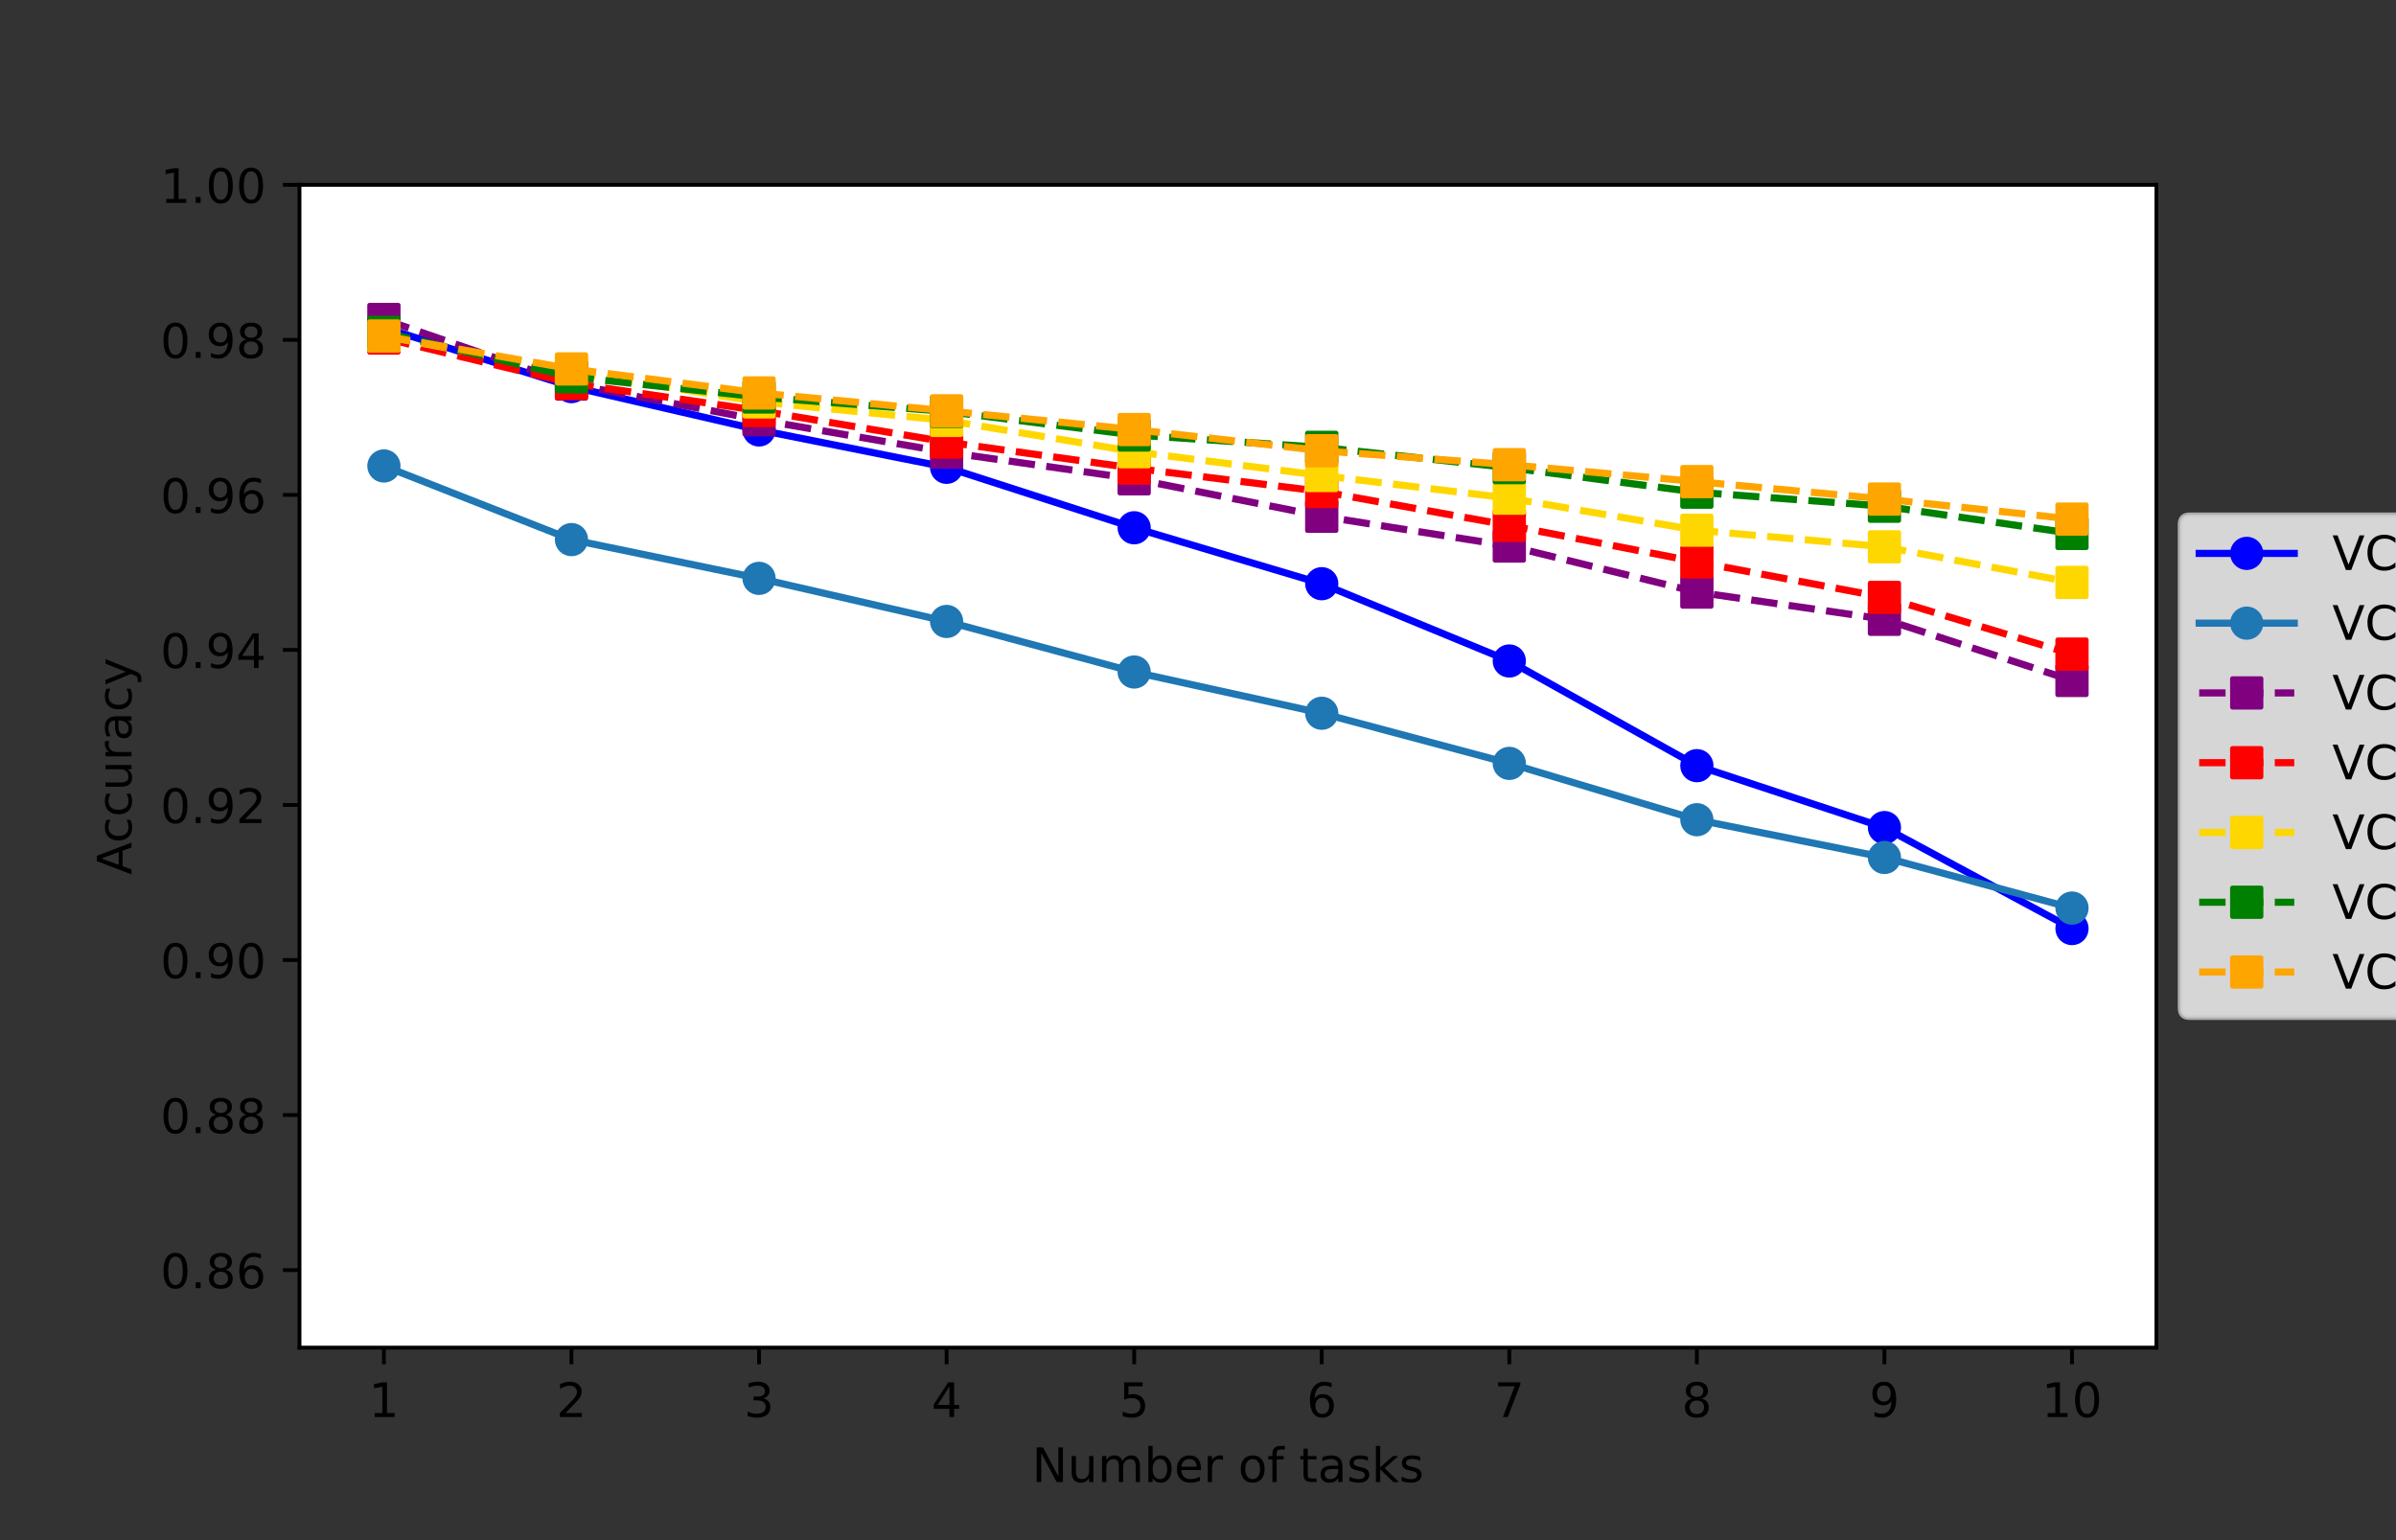 <?xml version="1.0" encoding="utf-8" standalone="no"?>
<!DOCTYPE svg PUBLIC "-//W3C//DTD SVG 1.1//EN"
  "http://www.w3.org/Graphics/SVG/1.1/DTD/svg11.dtd">
<!-- Created with matplotlib (https://matplotlib.org/) -->
<svg height="324pt" version="1.1" viewBox="0 0 504 324" width="504pt" xmlns="http://www.w3.org/2000/svg" xmlns:xlink="http://www.w3.org/1999/xlink">
 <rect x="0" y="0" width="504" height="324" fill="#333333" stroke="none"/>
 <defs>
  <style type="text/css">*{stroke-linecap:butt;stroke-linejoin:round;}</style>
 </defs>
 <g id="figure_1">
  <g id="patch_1">
   <path d="M 0 324 
L 504 324 
L 504 0 
L 0 0 
z
" style="fill:none;"/>
  </g>
  <g id="axes_1">
   <g id="patch_2">
    <path d="M 63 283.5 
L 453.6 283.5 
L 453.6 38.88 
L 63 38.88 
z
" style="fill:#ffffff;"/>
   </g>
   <g id="matplotlib.axis_1">
    <g id="xtick_1">
     <g id="line2d_1">
      <defs>
       <path d="M 0 0 
L 0 3.5 
" id="m0a9b4dad61" style="stroke:#000000;stroke-width:0.8;"/>
      </defs>
      <g>
       <use style="stroke:#000000;stroke-width:0.8;" x="80.755" xlink:href="#m0a9b4dad61" y="283.5"/>
      </g>
     </g>
     <g id="text_1">
      <!-- 1 -->
      <g transform="translate(77.573 298.098)scale(0.1 -0.1)">
       <defs>
        <path d="M 12.406 8.297 
L 28.516 8.297 
L 28.516 63.922 
L 10.984 60.406 
L 10.984 69.391 
L 28.422 72.906 
L 38.281 72.906 
L 38.281 8.297 
L 54.391 8.297 
L 54.391 0 
L 12.406 0 
z
" id="DejaVuSans-49"/>
       </defs>
       <use xlink:href="#DejaVuSans-49"/>
      </g>
     </g>
    </g>
    <g id="xtick_2">
     <g id="line2d_2">
      <g>
       <use style="stroke:#000000;stroke-width:0.8;" x="120.209" xlink:href="#m0a9b4dad61" y="283.5"/>
      </g>
     </g>
     <g id="text_2">
      <!-- 2 -->
      <g transform="translate(117.028 298.098)scale(0.1 -0.1)">
       <defs>
        <path d="M 19.188 8.297 
L 53.609 8.297 
L 53.609 0 
L 7.328 0 
L 7.328 8.297 
Q 12.938 14.109 22.625 23.891 
Q 32.328 33.688 34.812 36.531 
Q 39.547 41.844 41.422 45.531 
Q 43.312 49.219 43.312 52.781 
Q 43.312 58.594 39.234 62.25 
Q 35.156 65.922 28.609 65.922 
Q 23.969 65.922 18.812 64.312 
Q 13.672 62.703 7.812 59.422 
L 7.812 69.391 
Q 13.766 71.781 18.938 73 
Q 24.125 74.219 28.422 74.219 
Q 39.75 74.219 46.484 68.547 
Q 53.219 62.891 53.219 53.422 
Q 53.219 48.922 51.531 44.891 
Q 49.859 40.875 45.406 35.406 
Q 44.188 33.984 37.641 27.219 
Q 31.109 20.453 19.188 8.297 
z
" id="DejaVuSans-50"/>
       </defs>
       <use xlink:href="#DejaVuSans-50"/>
      </g>
     </g>
    </g>
    <g id="xtick_3">
     <g id="line2d_3">
      <g>
       <use style="stroke:#000000;stroke-width:0.8;" x="159.664" xlink:href="#m0a9b4dad61" y="283.5"/>
      </g>
     </g>
     <g id="text_3">
      <!-- 3 -->
      <g transform="translate(156.482 298.098)scale(0.1 -0.1)">
       <defs>
        <path d="M 40.578 39.312 
Q 47.656 37.797 51.625 33 
Q 55.609 28.219 55.609 21.188 
Q 55.609 10.406 48.188 4.484 
Q 40.766 -1.422 27.094 -1.422 
Q 22.516 -1.422 17.656 -0.516 
Q 12.797 0.391 7.625 2.203 
L 7.625 11.719 
Q 11.719 9.328 16.594 8.109 
Q 21.484 6.891 26.812 6.891 
Q 36.078 6.891 40.938 10.547 
Q 45.797 14.203 45.797 21.188 
Q 45.797 27.641 41.281 31.266 
Q 36.766 34.906 28.719 34.906 
L 20.219 34.906 
L 20.219 43.016 
L 29.109 43.016 
Q 36.375 43.016 40.234 45.922 
Q 44.094 48.828 44.094 54.297 
Q 44.094 59.906 40.109 62.906 
Q 36.141 65.922 28.719 65.922 
Q 24.656 65.922 20.016 65.031 
Q 15.375 64.156 9.812 62.312 
L 9.812 71.094 
Q 15.438 72.656 20.344 73.438 
Q 25.25 74.219 29.594 74.219 
Q 40.828 74.219 47.359 69.109 
Q 53.906 64.016 53.906 55.328 
Q 53.906 49.266 50.438 45.094 
Q 46.969 40.922 40.578 39.312 
z
" id="DejaVuSans-51"/>
       </defs>
       <use xlink:href="#DejaVuSans-51"/>
      </g>
     </g>
    </g>
    <g id="xtick_4">
     <g id="line2d_4">
      <g>
       <use style="stroke:#000000;stroke-width:0.8;" x="199.118" xlink:href="#m0a9b4dad61" y="283.5"/>
      </g>
     </g>
     <g id="text_4">
      <!-- 4 -->
      <g transform="translate(195.937 298.098)scale(0.1 -0.1)">
       <defs>
        <path d="M 37.797 64.312 
L 12.891 25.391 
L 37.797 25.391 
z
M 35.203 72.906 
L 47.609 72.906 
L 47.609 25.391 
L 58.016 25.391 
L 58.016 17.188 
L 47.609 17.188 
L 47.609 0 
L 37.797 0 
L 37.797 17.188 
L 4.891 17.188 
L 4.891 26.703 
z
" id="DejaVuSans-52"/>
       </defs>
       <use xlink:href="#DejaVuSans-52"/>
      </g>
     </g>
    </g>
    <g id="xtick_5">
     <g id="line2d_5">
      <g>
       <use style="stroke:#000000;stroke-width:0.8;" x="238.573" xlink:href="#m0a9b4dad61" y="283.5"/>
      </g>
     </g>
     <g id="text_5">
      <!-- 5 -->
      <g transform="translate(235.391 298.098)scale(0.1 -0.1)">
       <defs>
        <path d="M 10.797 72.906 
L 49.516 72.906 
L 49.516 64.594 
L 19.828 64.594 
L 19.828 46.734 
Q 21.969 47.469 24.109 47.828 
Q 26.266 48.188 28.422 48.188 
Q 40.625 48.188 47.75 41.5 
Q 54.891 34.812 54.891 23.391 
Q 54.891 11.625 47.562 5.094 
Q 40.234 -1.422 26.906 -1.422 
Q 22.312 -1.422 17.547 -0.641 
Q 12.797 0.141 7.719 1.703 
L 7.719 11.625 
Q 12.109 9.234 16.797 8.062 
Q 21.484 6.891 26.703 6.891 
Q 35.156 6.891 40.078 11.328 
Q 45.016 15.766 45.016 23.391 
Q 45.016 31 40.078 35.438 
Q 35.156 39.891 26.703 39.891 
Q 22.75 39.891 18.812 39.016 
Q 14.891 38.141 10.797 36.281 
z
" id="DejaVuSans-53"/>
       </defs>
       <use xlink:href="#DejaVuSans-53"/>
      </g>
     </g>
    </g>
    <g id="xtick_6">
     <g id="line2d_6">
      <g>
       <use style="stroke:#000000;stroke-width:0.8;" x="278.027" xlink:href="#m0a9b4dad61" y="283.5"/>
      </g>
     </g>
     <g id="text_6">
      <!-- 6 -->
      <g transform="translate(274.846 298.098)scale(0.1 -0.1)">
       <defs>
        <path d="M 33.016 40.375 
Q 26.375 40.375 22.484 35.828 
Q 18.609 31.297 18.609 23.391 
Q 18.609 15.531 22.484 10.953 
Q 26.375 6.391 33.016 6.391 
Q 39.656 6.391 43.531 10.953 
Q 47.406 15.531 47.406 23.391 
Q 47.406 31.297 43.531 35.828 
Q 39.656 40.375 33.016 40.375 
z
M 52.594 71.297 
L 52.594 62.312 
Q 48.875 64.062 45.094 64.984 
Q 41.312 65.922 37.594 65.922 
Q 27.828 65.922 22.672 59.328 
Q 17.531 52.734 16.797 39.406 
Q 19.672 43.656 24.016 45.922 
Q 28.375 48.188 33.594 48.188 
Q 44.578 48.188 50.953 41.516 
Q 57.328 34.859 57.328 23.391 
Q 57.328 12.156 50.688 5.359 
Q 44.047 -1.422 33.016 -1.422 
Q 20.359 -1.422 13.672 8.266 
Q 6.984 17.969 6.984 36.375 
Q 6.984 53.656 15.188 63.938 
Q 23.391 74.219 37.203 74.219 
Q 40.922 74.219 44.703 73.484 
Q 48.484 72.75 52.594 71.297 
z
" id="DejaVuSans-54"/>
       </defs>
       <use xlink:href="#DejaVuSans-54"/>
      </g>
     </g>
    </g>
    <g id="xtick_7">
     <g id="line2d_7">
      <g>
       <use style="stroke:#000000;stroke-width:0.8;" x="317.482" xlink:href="#m0a9b4dad61" y="283.5"/>
      </g>
     </g>
     <g id="text_7">
      <!-- 7 -->
      <g transform="translate(314.301 298.098)scale(0.1 -0.1)">
       <defs>
        <path d="M 8.203 72.906 
L 55.078 72.906 
L 55.078 68.703 
L 28.609 0 
L 18.312 0 
L 43.219 64.594 
L 8.203 64.594 
z
" id="DejaVuSans-55"/>
       </defs>
       <use xlink:href="#DejaVuSans-55"/>
      </g>
     </g>
    </g>
    <g id="xtick_8">
     <g id="line2d_8">
      <g>
       <use style="stroke:#000000;stroke-width:0.8;" x="356.936" xlink:href="#m0a9b4dad61" y="283.5"/>
      </g>
     </g>
     <g id="text_8">
      <!-- 8 -->
      <g transform="translate(353.755 298.098)scale(0.1 -0.1)">
       <defs>
        <path d="M 31.781 34.625 
Q 24.75 34.625 20.719 30.859 
Q 16.703 27.094 16.703 20.516 
Q 16.703 13.922 20.719 10.156 
Q 24.75 6.391 31.781 6.391 
Q 38.812 6.391 42.859 10.172 
Q 46.922 13.969 46.922 20.516 
Q 46.922 27.094 42.891 30.859 
Q 38.875 34.625 31.781 34.625 
z
M 21.922 38.812 
Q 15.578 40.375 12.031 44.719 
Q 8.5 49.078 8.5 55.328 
Q 8.5 64.062 14.719 69.141 
Q 20.953 74.219 31.781 74.219 
Q 42.672 74.219 48.875 69.141 
Q 55.078 64.062 55.078 55.328 
Q 55.078 49.078 51.531 44.719 
Q 48 40.375 41.703 38.812 
Q 48.828 37.156 52.797 32.312 
Q 56.781 27.484 56.781 20.516 
Q 56.781 9.906 50.312 4.234 
Q 43.844 -1.422 31.781 -1.422 
Q 19.734 -1.422 13.25 4.234 
Q 6.781 9.906 6.781 20.516 
Q 6.781 27.484 10.781 32.312 
Q 14.797 37.156 21.922 38.812 
z
M 18.312 54.391 
Q 18.312 48.734 21.844 45.562 
Q 25.391 42.391 31.781 42.391 
Q 38.141 42.391 41.719 45.562 
Q 45.312 48.734 45.312 54.391 
Q 45.312 60.062 41.719 63.234 
Q 38.141 66.406 31.781 66.406 
Q 25.391 66.406 21.844 63.234 
Q 18.312 60.062 18.312 54.391 
z
" id="DejaVuSans-56"/>
       </defs>
       <use xlink:href="#DejaVuSans-56"/>
      </g>
     </g>
    </g>
    <g id="xtick_9">
     <g id="line2d_9">
      <g>
       <use style="stroke:#000000;stroke-width:0.8;" x="396.391" xlink:href="#m0a9b4dad61" y="283.5"/>
      </g>
     </g>
     <g id="text_9">
      <!-- 9 -->
      <g transform="translate(393.21 298.098)scale(0.1 -0.1)">
       <defs>
        <path d="M 10.984 1.516 
L 10.984 10.5 
Q 14.703 8.734 18.5 7.812 
Q 22.312 6.891 25.984 6.891 
Q 35.75 6.891 40.891 13.453 
Q 46.047 20.016 46.781 33.406 
Q 43.953 29.203 39.594 26.953 
Q 35.25 24.703 29.984 24.703 
Q 19.047 24.703 12.672 31.312 
Q 6.297 37.938 6.297 49.422 
Q 6.297 60.641 12.938 67.422 
Q 19.578 74.219 30.609 74.219 
Q 43.266 74.219 49.922 64.516 
Q 56.594 54.828 56.594 36.375 
Q 56.594 19.141 48.406 8.859 
Q 40.234 -1.422 26.422 -1.422 
Q 22.703 -1.422 18.891 -0.688 
Q 15.094 0.047 10.984 1.516 
z
M 30.609 32.422 
Q 37.25 32.422 41.125 36.953 
Q 45.016 41.5 45.016 49.422 
Q 45.016 57.281 41.125 61.844 
Q 37.25 66.406 30.609 66.406 
Q 23.969 66.406 20.094 61.844 
Q 16.219 57.281 16.219 49.422 
Q 16.219 41.5 20.094 36.953 
Q 23.969 32.422 30.609 32.422 
z
" id="DejaVuSans-57"/>
       </defs>
       <use xlink:href="#DejaVuSans-57"/>
      </g>
     </g>
    </g>
    <g id="xtick_10">
     <g id="line2d_10">
      <g>
       <use style="stroke:#000000;stroke-width:0.8;" x="435.845" xlink:href="#m0a9b4dad61" y="283.5"/>
      </g>
     </g>
     <g id="text_10">
      <!-- 10 -->
      <g transform="translate(429.483 298.098)scale(0.1 -0.1)">
       <defs>
        <path d="M 31.781 66.406 
Q 24.172 66.406 20.328 58.906 
Q 16.5 51.422 16.5 36.375 
Q 16.5 21.391 20.328 13.891 
Q 24.172 6.391 31.781 6.391 
Q 39.453 6.391 43.281 13.891 
Q 47.125 21.391 47.125 36.375 
Q 47.125 51.422 43.281 58.906 
Q 39.453 66.406 31.781 66.406 
z
M 31.781 74.219 
Q 44.047 74.219 50.516 64.516 
Q 56.984 54.828 56.984 36.375 
Q 56.984 17.969 50.516 8.266 
Q 44.047 -1.422 31.781 -1.422 
Q 19.531 -1.422 13.062 8.266 
Q 6.594 17.969 6.594 36.375 
Q 6.594 54.828 13.062 64.516 
Q 19.531 74.219 31.781 74.219 
z
" id="DejaVuSans-48"/>
       </defs>
       <use xlink:href="#DejaVuSans-49"/>
       <use x="63.623" xlink:href="#DejaVuSans-48"/>
      </g>
     </g>
    </g>
    <g id="text_11">
     <!-- Number of tasks -->
     <g transform="translate(217.088 311.777)scale(0.1 -0.1)">
      <defs>
       <path d="M 9.812 72.906 
L 23.094 72.906 
L 55.422 11.922 
L 55.422 72.906 
L 64.984 72.906 
L 64.984 0 
L 51.703 0 
L 19.391 60.984 
L 19.391 0 
L 9.812 0 
z
" id="DejaVuSans-78"/>
       <path d="M 8.5 21.578 
L 8.5 54.688 
L 17.484 54.688 
L 17.484 21.922 
Q 17.484 14.156 20.5 10.266 
Q 23.531 6.391 29.594 6.391 
Q 36.859 6.391 41.078 11.031 
Q 45.312 15.672 45.312 23.688 
L 45.312 54.688 
L 54.297 54.688 
L 54.297 0 
L 45.312 0 
L 45.312 8.406 
Q 42.047 3.422 37.719 1 
Q 33.406 -1.422 27.688 -1.422 
Q 18.266 -1.422 13.375 4.438 
Q 8.5 10.297 8.5 21.578 
z
M 31.109 56 
z
" id="DejaVuSans-117"/>
       <path d="M 52 44.188 
Q 55.375 50.25 60.062 53.125 
Q 64.75 56 71.094 56 
Q 79.641 56 84.281 50.016 
Q 88.922 44.047 88.922 33.016 
L 88.922 0 
L 79.891 0 
L 79.891 32.719 
Q 79.891 40.578 77.094 44.375 
Q 74.312 48.188 68.609 48.188 
Q 61.625 48.188 57.562 43.547 
Q 53.516 38.922 53.516 30.906 
L 53.516 0 
L 44.484 0 
L 44.484 32.719 
Q 44.484 40.625 41.703 44.406 
Q 38.922 48.188 33.109 48.188 
Q 26.219 48.188 22.156 43.531 
Q 18.109 38.875 18.109 30.906 
L 18.109 0 
L 9.078 0 
L 9.078 54.688 
L 18.109 54.688 
L 18.109 46.188 
Q 21.188 51.219 25.484 53.609 
Q 29.781 56 35.688 56 
Q 41.656 56 45.828 52.969 
Q 50 49.953 52 44.188 
z
" id="DejaVuSans-109"/>
       <path d="M 48.688 27.297 
Q 48.688 37.203 44.609 42.844 
Q 40.531 48.484 33.406 48.484 
Q 26.266 48.484 22.188 42.844 
Q 18.109 37.203 18.109 27.297 
Q 18.109 17.391 22.188 11.75 
Q 26.266 6.109 33.406 6.109 
Q 40.531 6.109 44.609 11.75 
Q 48.688 17.391 48.688 27.297 
z
M 18.109 46.391 
Q 20.953 51.266 25.266 53.625 
Q 29.594 56 35.594 56 
Q 45.562 56 51.781 48.094 
Q 58.016 40.188 58.016 27.297 
Q 58.016 14.406 51.781 6.484 
Q 45.562 -1.422 35.594 -1.422 
Q 29.594 -1.422 25.266 0.953 
Q 20.953 3.328 18.109 8.203 
L 18.109 0 
L 9.078 0 
L 9.078 75.984 
L 18.109 75.984 
z
" id="DejaVuSans-98"/>
       <path d="M 56.203 29.594 
L 56.203 25.203 
L 14.891 25.203 
Q 15.484 15.922 20.484 11.062 
Q 25.484 6.203 34.422 6.203 
Q 39.594 6.203 44.453 7.469 
Q 49.312 8.734 54.109 11.281 
L 54.109 2.781 
Q 49.266 0.734 44.188 -0.344 
Q 39.109 -1.422 33.891 -1.422 
Q 20.797 -1.422 13.156 6.188 
Q 5.516 13.812 5.516 26.812 
Q 5.516 40.234 12.766 48.109 
Q 20.016 56 32.328 56 
Q 43.359 56 49.781 48.891 
Q 56.203 41.797 56.203 29.594 
z
M 47.219 32.234 
Q 47.125 39.594 43.094 43.984 
Q 39.062 48.391 32.422 48.391 
Q 24.906 48.391 20.391 44.141 
Q 15.875 39.891 15.188 32.172 
z
" id="DejaVuSans-101"/>
       <path d="M 41.109 46.297 
Q 39.594 47.172 37.812 47.578 
Q 36.031 48 33.891 48 
Q 26.266 48 22.188 43.047 
Q 18.109 38.094 18.109 28.812 
L 18.109 0 
L 9.078 0 
L 9.078 54.688 
L 18.109 54.688 
L 18.109 46.188 
Q 20.953 51.172 25.484 53.578 
Q 30.031 56 36.531 56 
Q 37.453 56 38.578 55.875 
Q 39.703 55.766 41.062 55.516 
z
" id="DejaVuSans-114"/>
       <path id="DejaVuSans-32"/>
       <path d="M 30.609 48.391 
Q 23.391 48.391 19.188 42.75 
Q 14.984 37.109 14.984 27.297 
Q 14.984 17.484 19.156 11.844 
Q 23.344 6.203 30.609 6.203 
Q 37.797 6.203 41.984 11.859 
Q 46.188 17.531 46.188 27.297 
Q 46.188 37.016 41.984 42.703 
Q 37.797 48.391 30.609 48.391 
z
M 30.609 56 
Q 42.328 56 49.016 48.375 
Q 55.719 40.766 55.719 27.297 
Q 55.719 13.875 49.016 6.219 
Q 42.328 -1.422 30.609 -1.422 
Q 18.844 -1.422 12.172 6.219 
Q 5.516 13.875 5.516 27.297 
Q 5.516 40.766 12.172 48.375 
Q 18.844 56 30.609 56 
z
" id="DejaVuSans-111"/>
       <path d="M 37.109 75.984 
L 37.109 68.5 
L 28.516 68.5 
Q 23.688 68.5 21.797 66.547 
Q 19.922 64.594 19.922 59.516 
L 19.922 54.688 
L 34.719 54.688 
L 34.719 47.703 
L 19.922 47.703 
L 19.922 0 
L 10.891 0 
L 10.891 47.703 
L 2.297 47.703 
L 2.297 54.688 
L 10.891 54.688 
L 10.891 58.5 
Q 10.891 67.625 15.141 71.797 
Q 19.391 75.984 28.609 75.984 
z
" id="DejaVuSans-102"/>
       <path d="M 18.312 70.219 
L 18.312 54.688 
L 36.812 54.688 
L 36.812 47.703 
L 18.312 47.703 
L 18.312 18.016 
Q 18.312 11.328 20.141 9.422 
Q 21.969 7.516 27.594 7.516 
L 36.812 7.516 
L 36.812 0 
L 27.594 0 
Q 17.188 0 13.234 3.875 
Q 9.281 7.766 9.281 18.016 
L 9.281 47.703 
L 2.688 47.703 
L 2.688 54.688 
L 9.281 54.688 
L 9.281 70.219 
z
" id="DejaVuSans-116"/>
       <path d="M 34.281 27.484 
Q 23.391 27.484 19.188 25 
Q 14.984 22.516 14.984 16.5 
Q 14.984 11.719 18.141 8.906 
Q 21.297 6.109 26.703 6.109 
Q 34.188 6.109 38.703 11.406 
Q 43.219 16.703 43.219 25.484 
L 43.219 27.484 
z
M 52.203 31.203 
L 52.203 0 
L 43.219 0 
L 43.219 8.297 
Q 40.141 3.328 35.547 0.953 
Q 30.953 -1.422 24.312 -1.422 
Q 15.922 -1.422 10.953 3.297 
Q 6 8.016 6 15.922 
Q 6 25.141 12.172 29.828 
Q 18.359 34.516 30.609 34.516 
L 43.219 34.516 
L 43.219 35.406 
Q 43.219 41.609 39.141 45 
Q 35.062 48.391 27.688 48.391 
Q 23 48.391 18.547 47.266 
Q 14.109 46.141 10.016 43.891 
L 10.016 52.203 
Q 14.938 54.109 19.578 55.047 
Q 24.219 56 28.609 56 
Q 40.484 56 46.344 49.844 
Q 52.203 43.703 52.203 31.203 
z
" id="DejaVuSans-97"/>
       <path d="M 44.281 53.078 
L 44.281 44.578 
Q 40.484 46.531 36.375 47.5 
Q 32.281 48.484 27.875 48.484 
Q 21.188 48.484 17.844 46.438 
Q 14.5 44.391 14.5 40.281 
Q 14.5 37.156 16.891 35.375 
Q 19.281 33.594 26.516 31.984 
L 29.594 31.297 
Q 39.156 29.25 43.188 25.516 
Q 47.219 21.781 47.219 15.094 
Q 47.219 7.469 41.188 3.016 
Q 35.156 -1.422 24.609 -1.422 
Q 20.219 -1.422 15.453 -0.562 
Q 10.688 0.297 5.422 2 
L 5.422 11.281 
Q 10.406 8.688 15.234 7.391 
Q 20.062 6.109 24.812 6.109 
Q 31.156 6.109 34.562 8.281 
Q 37.984 10.453 37.984 14.406 
Q 37.984 18.062 35.516 20.016 
Q 33.062 21.969 24.703 23.781 
L 21.578 24.516 
Q 13.234 26.266 9.516 29.906 
Q 5.812 33.547 5.812 39.891 
Q 5.812 47.609 11.281 51.797 
Q 16.75 56 26.812 56 
Q 31.781 56 36.172 55.266 
Q 40.578 54.547 44.281 53.078 
z
" id="DejaVuSans-115"/>
       <path d="M 9.078 75.984 
L 18.109 75.984 
L 18.109 31.109 
L 44.922 54.688 
L 56.391 54.688 
L 27.391 29.109 
L 57.625 0 
L 45.906 0 
L 18.109 26.703 
L 18.109 0 
L 9.078 0 
z
" id="DejaVuSans-107"/>
      </defs>
      <use xlink:href="#DejaVuSans-78"/>
      <use x="74.805" xlink:href="#DejaVuSans-117"/>
      <use x="138.184" xlink:href="#DejaVuSans-109"/>
      <use x="235.596" xlink:href="#DejaVuSans-98"/>
      <use x="299.072" xlink:href="#DejaVuSans-101"/>
      <use x="360.596" xlink:href="#DejaVuSans-114"/>
      <use x="401.709" xlink:href="#DejaVuSans-32"/>
      <use x="433.496" xlink:href="#DejaVuSans-111"/>
      <use x="494.678" xlink:href="#DejaVuSans-102"/>
      <use x="529.883" xlink:href="#DejaVuSans-32"/>
      <use x="561.67" xlink:href="#DejaVuSans-116"/>
      <use x="600.879" xlink:href="#DejaVuSans-97"/>
      <use x="662.158" xlink:href="#DejaVuSans-115"/>
      <use x="714.258" xlink:href="#DejaVuSans-107"/>
      <use x="772.168" xlink:href="#DejaVuSans-115"/>
     </g>
    </g>
   </g>
   <g id="matplotlib.axis_2">
    <g id="ytick_1">
     <g id="line2d_11">
      <defs>
       <path d="M 0 0 
L -3.5 0 
" id="m6ccbc083a4" style="stroke:#000000;stroke-width:0.8;"/>
      </defs>
      <g>
       <use style="stroke:#000000;stroke-width:0.8;" x="63" xlink:href="#m6ccbc083a4" y="267.192"/>
      </g>
     </g>
     <g id="text_12">
      <!-- 0.86 -->
      <g transform="translate(33.734 270.991)scale(0.1 -0.1)">
       <defs>
        <path d="M 10.688 12.406 
L 21 12.406 
L 21 0 
L 10.688 0 
z
" id="DejaVuSans-46"/>
       </defs>
       <use xlink:href="#DejaVuSans-48"/>
       <use x="63.623" xlink:href="#DejaVuSans-46"/>
       <use x="95.41" xlink:href="#DejaVuSans-56"/>
       <use x="159.033" xlink:href="#DejaVuSans-54"/>
      </g>
     </g>
    </g>
    <g id="ytick_2">
     <g id="line2d_12">
      <g>
       <use style="stroke:#000000;stroke-width:0.8;" x="63" xlink:href="#m6ccbc083a4" y="234.576"/>
      </g>
     </g>
     <g id="text_13">
      <!-- 0.88 -->
      <g transform="translate(33.734 238.375)scale(0.1 -0.1)">
       <use xlink:href="#DejaVuSans-48"/>
       <use x="63.623" xlink:href="#DejaVuSans-46"/>
       <use x="95.41" xlink:href="#DejaVuSans-56"/>
       <use x="159.033" xlink:href="#DejaVuSans-56"/>
      </g>
     </g>
    </g>
    <g id="ytick_3">
     <g id="line2d_13">
      <g>
       <use style="stroke:#000000;stroke-width:0.8;" x="63" xlink:href="#m6ccbc083a4" y="201.96"/>
      </g>
     </g>
     <g id="text_14">
      <!-- 0.90 -->
      <g transform="translate(33.734 205.759)scale(0.1 -0.1)">
       <use xlink:href="#DejaVuSans-48"/>
       <use x="63.623" xlink:href="#DejaVuSans-46"/>
       <use x="95.41" xlink:href="#DejaVuSans-57"/>
       <use x="159.033" xlink:href="#DejaVuSans-48"/>
      </g>
     </g>
    </g>
    <g id="ytick_4">
     <g id="line2d_14">
      <g>
       <use style="stroke:#000000;stroke-width:0.8;" x="63" xlink:href="#m6ccbc083a4" y="169.344"/>
      </g>
     </g>
     <g id="text_15">
      <!-- 0.92 -->
      <g transform="translate(33.734 173.143)scale(0.1 -0.1)">
       <use xlink:href="#DejaVuSans-48"/>
       <use x="63.623" xlink:href="#DejaVuSans-46"/>
       <use x="95.41" xlink:href="#DejaVuSans-57"/>
       <use x="159.033" xlink:href="#DejaVuSans-50"/>
      </g>
     </g>
    </g>
    <g id="ytick_5">
     <g id="line2d_15">
      <g>
       <use style="stroke:#000000;stroke-width:0.8;" x="63" xlink:href="#m6ccbc083a4" y="136.728"/>
      </g>
     </g>
     <g id="text_16">
      <!-- 0.94 -->
      <g transform="translate(33.734 140.527)scale(0.1 -0.1)">
       <use xlink:href="#DejaVuSans-48"/>
       <use x="63.623" xlink:href="#DejaVuSans-46"/>
       <use x="95.41" xlink:href="#DejaVuSans-57"/>
       <use x="159.033" xlink:href="#DejaVuSans-52"/>
      </g>
     </g>
    </g>
    <g id="ytick_6">
     <g id="line2d_16">
      <g>
       <use style="stroke:#000000;stroke-width:0.8;" x="63" xlink:href="#m6ccbc083a4" y="104.112"/>
      </g>
     </g>
     <g id="text_17">
      <!-- 0.96 -->
      <g transform="translate(33.734 107.911)scale(0.1 -0.1)">
       <use xlink:href="#DejaVuSans-48"/>
       <use x="63.623" xlink:href="#DejaVuSans-46"/>
       <use x="95.41" xlink:href="#DejaVuSans-57"/>
       <use x="159.033" xlink:href="#DejaVuSans-54"/>
      </g>
     </g>
    </g>
    <g id="ytick_7">
     <g id="line2d_17">
      <g>
       <use style="stroke:#000000;stroke-width:0.8;" x="63" xlink:href="#m6ccbc083a4" y="71.496"/>
      </g>
     </g>
     <g id="text_18">
      <!-- 0.98 -->
      <g transform="translate(33.734 75.295)scale(0.1 -0.1)">
       <use xlink:href="#DejaVuSans-48"/>
       <use x="63.623" xlink:href="#DejaVuSans-46"/>
       <use x="95.41" xlink:href="#DejaVuSans-57"/>
       <use x="159.033" xlink:href="#DejaVuSans-56"/>
      </g>
     </g>
    </g>
    <g id="ytick_8">
     <g id="line2d_18">
      <g>
       <use style="stroke:#000000;stroke-width:0.8;" x="63" xlink:href="#m6ccbc083a4" y="38.88"/>
      </g>
     </g>
     <g id="text_19">
      <!-- 1.00 -->
      <g transform="translate(33.734 42.679)scale(0.1 -0.1)">
       <use xlink:href="#DejaVuSans-49"/>
       <use x="63.623" xlink:href="#DejaVuSans-46"/>
       <use x="95.41" xlink:href="#DejaVuSans-48"/>
       <use x="159.033" xlink:href="#DejaVuSans-48"/>
      </g>
     </g>
    </g>
    <g id="text_20">
     <!-- Accuracy -->
     <g transform="translate(27.655 184.018)rotate(-90)scale(0.1 -0.1)">
      <defs>
       <path d="M 34.188 63.188 
L 20.797 26.906 
L 47.609 26.906 
z
M 28.609 72.906 
L 39.797 72.906 
L 67.578 0 
L 57.328 0 
L 50.688 18.703 
L 17.828 18.703 
L 11.188 0 
L 0.781 0 
z
" id="DejaVuSans-65"/>
       <path d="M 48.781 52.594 
L 48.781 44.188 
Q 44.969 46.297 41.141 47.344 
Q 37.312 48.391 33.406 48.391 
Q 24.656 48.391 19.812 42.844 
Q 14.984 37.312 14.984 27.297 
Q 14.984 17.281 19.812 11.734 
Q 24.656 6.203 33.406 6.203 
Q 37.312 6.203 41.141 7.25 
Q 44.969 8.297 48.781 10.406 
L 48.781 2.094 
Q 45.016 0.344 40.984 -0.531 
Q 36.969 -1.422 32.422 -1.422 
Q 20.062 -1.422 12.781 6.344 
Q 5.516 14.109 5.516 27.297 
Q 5.516 40.672 12.859 48.328 
Q 20.219 56 33.016 56 
Q 37.156 56 41.109 55.141 
Q 45.062 54.297 48.781 52.594 
z
" id="DejaVuSans-99"/>
       <path d="M 32.172 -5.078 
Q 28.375 -14.844 24.75 -17.812 
Q 21.141 -20.797 15.094 -20.797 
L 7.906 -20.797 
L 7.906 -13.281 
L 13.188 -13.281 
Q 16.891 -13.281 18.938 -11.516 
Q 21 -9.766 23.484 -3.219 
L 25.094 0.875 
L 2.984 54.688 
L 12.5 54.688 
L 29.594 11.922 
L 46.688 54.688 
L 56.203 54.688 
z
" id="DejaVuSans-121"/>
      </defs>
      <use xlink:href="#DejaVuSans-65"/>
      <use x="66.658" xlink:href="#DejaVuSans-99"/>
      <use x="121.639" xlink:href="#DejaVuSans-99"/>
      <use x="176.619" xlink:href="#DejaVuSans-117"/>
      <use x="239.998" xlink:href="#DejaVuSans-114"/>
      <use x="281.111" xlink:href="#DejaVuSans-97"/>
      <use x="342.391" xlink:href="#DejaVuSans-99"/>
      <use x="397.371" xlink:href="#DejaVuSans-121"/>
     </g>
    </g>
   </g>
   <g id="line2d_19">
    <path clip-path="url(#p6433472e10)" d="M 80.755 68.941 
L 120.209 81.335 
L 159.664 90.45 
L 199.118 98.309 
L 238.573 111.027 
L 278.027 122.794 
L 317.482 139.05 
L 356.936 161.074 
L 396.391 174.097 
L 435.845 195.339 
" style="fill:none;stroke:#0000ff;stroke-linecap:square;stroke-width:1.5;"/>
    <defs>
     <path d="M 0 3 
C 0.796 3 1.559 2.684 2.121 2.121 
C 2.684 1.559 3 0.796 3 0 
C 3 -0.796 2.684 -1.559 2.121 -2.121 
C 1.559 -2.684 0.796 -3 0 -3 
C -0.796 -3 -1.559 -2.684 -2.121 -2.121 
C -2.684 -1.559 -3 -0.796 -3 0 
C -3 0.796 -2.684 1.559 -2.121 2.121 
C -1.559 2.684 -0.796 3 0 3 
z
" id="mc49424ef59" style="stroke:#0000ff;"/>
    </defs>
    <g clip-path="url(#p6433472e10)">
     <use style="fill:#0000ff;stroke:#0000ff;" x="80.755" xlink:href="#mc49424ef59" y="68.941"/>
     <use style="fill:#0000ff;stroke:#0000ff;" x="120.209" xlink:href="#mc49424ef59" y="81.335"/>
     <use style="fill:#0000ff;stroke:#0000ff;" x="159.664" xlink:href="#mc49424ef59" y="90.45"/>
     <use style="fill:#0000ff;stroke:#0000ff;" x="199.118" xlink:href="#mc49424ef59" y="98.309"/>
     <use style="fill:#0000ff;stroke:#0000ff;" x="238.573" xlink:href="#mc49424ef59" y="111.027"/>
     <use style="fill:#0000ff;stroke:#0000ff;" x="278.027" xlink:href="#mc49424ef59" y="122.794"/>
     <use style="fill:#0000ff;stroke:#0000ff;" x="317.482" xlink:href="#mc49424ef59" y="139.05"/>
     <use style="fill:#0000ff;stroke:#0000ff;" x="356.936" xlink:href="#mc49424ef59" y="161.074"/>
     <use style="fill:#0000ff;stroke:#0000ff;" x="396.391" xlink:href="#mc49424ef59" y="174.097"/>
     <use style="fill:#0000ff;stroke:#0000ff;" x="435.845" xlink:href="#mc49424ef59" y="195.339"/>
    </g>
   </g>
   <g id="line2d_20">
    <path clip-path="url(#p6433472e10)" d="M 80.755 98.024 
L 120.209 113.516 
L 159.664 121.67 
L 199.118 130.735 
L 238.573 141.37 
L 278.027 150.046 
L 317.482 160.592 
L 356.936 172.443 
L 396.391 180.385 
L 435.845 191.034 
" style="fill:none;stroke:#1f77b4;stroke-linecap:square;stroke-width:1.5;"/>
    <defs>
     <path d="M 0 3 
C 0.796 3 1.559 2.684 2.121 2.121 
C 2.684 1.559 3 0.796 3 0 
C 3 -0.796 2.684 -1.559 2.121 -2.121 
C 1.559 -2.684 0.796 -3 0 -3 
C -0.796 -3 -1.559 -2.684 -2.121 -2.121 
C -2.684 -1.559 -3 -0.796 -3 0 
C -3 0.796 -2.684 1.559 -2.121 2.121 
C -1.559 2.684 -0.796 3 0 3 
z
" id="mbccd725608" style="stroke:#1f77b4;"/>
    </defs>
    <g clip-path="url(#p6433472e10)">
     <use style="fill:#1f77b4;stroke:#1f77b4;" x="80.755" xlink:href="#mbccd725608" y="98.024"/>
     <use style="fill:#1f77b4;stroke:#1f77b4;" x="120.209" xlink:href="#mbccd725608" y="113.516"/>
     <use style="fill:#1f77b4;stroke:#1f77b4;" x="159.664" xlink:href="#mbccd725608" y="121.67"/>
     <use style="fill:#1f77b4;stroke:#1f77b4;" x="199.118" xlink:href="#mbccd725608" y="130.735"/>
     <use style="fill:#1f77b4;stroke:#1f77b4;" x="238.573" xlink:href="#mbccd725608" y="141.37"/>
     <use style="fill:#1f77b4;stroke:#1f77b4;" x="278.027" xlink:href="#mbccd725608" y="150.046"/>
     <use style="fill:#1f77b4;stroke:#1f77b4;" x="317.482" xlink:href="#mbccd725608" y="160.592"/>
     <use style="fill:#1f77b4;stroke:#1f77b4;" x="356.936" xlink:href="#mbccd725608" y="172.443"/>
     <use style="fill:#1f77b4;stroke:#1f77b4;" x="396.391" xlink:href="#mbccd725608" y="180.385"/>
     <use style="fill:#1f77b4;stroke:#1f77b4;" x="435.845" xlink:href="#mbccd725608" y="191.034"/>
    </g>
   </g>
   <g id="line2d_21">
    <path clip-path="url(#p6433472e10)" d="M 80.755 67.202 
L 120.209 80.792 
L 159.664 88.311 
L 199.118 95.129 
L 238.573 100.731 
L 278.027 108.606 
L 317.482 114.868 
L 356.936 124.558 
L 396.391 130.277 
L 435.845 143.148 
" style="fill:none;stroke:#800080;stroke-dasharray:5.55,2.4;stroke-dashoffset:0;stroke-width:1.5;"/>
    <defs>
     <path d="M -3 3 
L 3 3 
L 3 -3 
L -3 -3 
z
" id="m48dd0ae861" style="stroke:#800080;stroke-linejoin:miter;"/>
    </defs>
    <g clip-path="url(#p6433472e10)">
     <use style="fill:#800080;stroke:#800080;stroke-linejoin:miter;" x="80.755" xlink:href="#m48dd0ae861" y="67.202"/>
     <use style="fill:#800080;stroke:#800080;stroke-linejoin:miter;" x="120.209" xlink:href="#m48dd0ae861" y="80.792"/>
     <use style="fill:#800080;stroke:#800080;stroke-linejoin:miter;" x="159.664" xlink:href="#m48dd0ae861" y="88.311"/>
     <use style="fill:#800080;stroke:#800080;stroke-linejoin:miter;" x="199.118" xlink:href="#m48dd0ae861" y="95.129"/>
     <use style="fill:#800080;stroke:#800080;stroke-linejoin:miter;" x="238.573" xlink:href="#m48dd0ae861" y="100.731"/>
     <use style="fill:#800080;stroke:#800080;stroke-linejoin:miter;" x="278.027" xlink:href="#m48dd0ae861" y="108.606"/>
     <use style="fill:#800080;stroke:#800080;stroke-linejoin:miter;" x="317.482" xlink:href="#m48dd0ae861" y="114.868"/>
     <use style="fill:#800080;stroke:#800080;stroke-linejoin:miter;" x="356.936" xlink:href="#m48dd0ae861" y="124.558"/>
     <use style="fill:#800080;stroke:#800080;stroke-linejoin:miter;" x="396.391" xlink:href="#m48dd0ae861" y="130.277"/>
     <use style="fill:#800080;stroke:#800080;stroke-linejoin:miter;" x="435.845" xlink:href="#m48dd0ae861" y="143.148"/>
    </g>
   </g>
   <g id="line2d_22">
    <path clip-path="url(#p6433472e10)" d="M 80.755 71.115 
L 120.209 80.628 
L 159.664 86.373 
L 199.118 92.982 
L 238.573 98.491 
L 278.027 103.396 
L 317.482 110.542 
L 356.936 118.212 
L 396.391 125.669 
L 435.845 137.603 
" style="fill:none;stroke:#ff0000;stroke-dasharray:5.55,2.4;stroke-dashoffset:0;stroke-width:1.5;"/>
    <defs>
     <path d="M -3 3 
L 3 3 
L 3 -3 
L -3 -3 
z
" id="m6fd0002e8f" style="stroke:#ff0000;stroke-linejoin:miter;"/>
    </defs>
    <g clip-path="url(#p6433472e10)">
     <use style="fill:#ff0000;stroke:#ff0000;stroke-linejoin:miter;" x="80.755" xlink:href="#m6fd0002e8f" y="71.115"/>
     <use style="fill:#ff0000;stroke:#ff0000;stroke-linejoin:miter;" x="120.209" xlink:href="#m6fd0002e8f" y="80.628"/>
     <use style="fill:#ff0000;stroke:#ff0000;stroke-linejoin:miter;" x="159.664" xlink:href="#m6fd0002e8f" y="86.373"/>
     <use style="fill:#ff0000;stroke:#ff0000;stroke-linejoin:miter;" x="199.118" xlink:href="#m6fd0002e8f" y="92.982"/>
     <use style="fill:#ff0000;stroke:#ff0000;stroke-linejoin:miter;" x="238.573" xlink:href="#m6fd0002e8f" y="98.491"/>
     <use style="fill:#ff0000;stroke:#ff0000;stroke-linejoin:miter;" x="278.027" xlink:href="#m6fd0002e8f" y="103.396"/>
     <use style="fill:#ff0000;stroke:#ff0000;stroke-linejoin:miter;" x="317.482" xlink:href="#m6fd0002e8f" y="110.542"/>
     <use style="fill:#ff0000;stroke:#ff0000;stroke-linejoin:miter;" x="356.936" xlink:href="#m6fd0002e8f" y="118.212"/>
     <use style="fill:#ff0000;stroke:#ff0000;stroke-linejoin:miter;" x="396.391" xlink:href="#m6fd0002e8f" y="125.669"/>
     <use style="fill:#ff0000;stroke:#ff0000;stroke-linejoin:miter;" x="435.845" xlink:href="#m6fd0002e8f" y="137.603"/>
    </g>
   </g>
   <g id="line2d_23">
    <path clip-path="url(#p6433472e10)" d="M 80.755 70.681 
L 120.209 78.209 
L 159.664 84.542 
L 199.118 88.443 
L 238.573 95.023 
L 278.027 100.035 
L 317.482 104.803 
L 356.936 111.539 
L 396.391 115.032 
L 435.845 122.524 
" style="fill:none;stroke:#ffd700;stroke-dasharray:5.55,2.4;stroke-dashoffset:0;stroke-width:1.5;"/>
    <defs>
     <path d="M -3 3 
L 3 3 
L 3 -3 
L -3 -3 
z
" id="m63f93b4385" style="stroke:#ffd700;stroke-linejoin:miter;"/>
    </defs>
    <g clip-path="url(#p6433472e10)">
     <use style="fill:#ffd700;stroke:#ffd700;stroke-linejoin:miter;" x="80.755" xlink:href="#m63f93b4385" y="70.681"/>
     <use style="fill:#ffd700;stroke:#ffd700;stroke-linejoin:miter;" x="120.209" xlink:href="#m63f93b4385" y="78.209"/>
     <use style="fill:#ffd700;stroke:#ffd700;stroke-linejoin:miter;" x="159.664" xlink:href="#m63f93b4385" y="84.542"/>
     <use style="fill:#ffd700;stroke:#ffd700;stroke-linejoin:miter;" x="199.118" xlink:href="#m63f93b4385" y="88.443"/>
     <use style="fill:#ffd700;stroke:#ffd700;stroke-linejoin:miter;" x="238.573" xlink:href="#m63f93b4385" y="95.023"/>
     <use style="fill:#ffd700;stroke:#ffd700;stroke-linejoin:miter;" x="278.027" xlink:href="#m63f93b4385" y="100.035"/>
     <use style="fill:#ffd700;stroke:#ffd700;stroke-linejoin:miter;" x="317.482" xlink:href="#m63f93b4385" y="104.803"/>
     <use style="fill:#ffd700;stroke:#ffd700;stroke-linejoin:miter;" x="356.936" xlink:href="#m63f93b4385" y="111.539"/>
     <use style="fill:#ffd700;stroke:#ffd700;stroke-linejoin:miter;" x="396.391" xlink:href="#m63f93b4385" y="115.032"/>
     <use style="fill:#ffd700;stroke:#ffd700;stroke-linejoin:miter;" x="435.845" xlink:href="#m63f93b4385" y="122.524"/>
    </g>
   </g>
   <g id="line2d_24">
    <path clip-path="url(#p6433472e10)" d="M 80.755 69.92 
L 120.209 79.269 
L 159.664 83.51 
L 199.118 86.554 
L 238.573 91.511 
L 278.027 94.11 
L 317.482 98.381 
L 356.936 103.541 
L 396.391 106.492 
L 435.845 112.217 
" style="fill:none;stroke:#008000;stroke-dasharray:5.55,2.4;stroke-dashoffset:0;stroke-width:1.5;"/>
    <defs>
     <path d="M -3 3 
L 3 3 
L 3 -3 
L -3 -3 
z
" id="mfdf560060b" style="stroke:#008000;stroke-linejoin:miter;"/>
    </defs>
    <g clip-path="url(#p6433472e10)">
     <use style="fill:#008000;stroke:#008000;stroke-linejoin:miter;" x="80.755" xlink:href="#mfdf560060b" y="69.92"/>
     <use style="fill:#008000;stroke:#008000;stroke-linejoin:miter;" x="120.209" xlink:href="#mfdf560060b" y="79.269"/>
     <use style="fill:#008000;stroke:#008000;stroke-linejoin:miter;" x="159.664" xlink:href="#mfdf560060b" y="83.51"/>
     <use style="fill:#008000;stroke:#008000;stroke-linejoin:miter;" x="199.118" xlink:href="#mfdf560060b" y="86.554"/>
     <use style="fill:#008000;stroke:#008000;stroke-linejoin:miter;" x="238.573" xlink:href="#mfdf560060b" y="91.511"/>
     <use style="fill:#008000;stroke:#008000;stroke-linejoin:miter;" x="278.027" xlink:href="#mfdf560060b" y="94.11"/>
     <use style="fill:#008000;stroke:#008000;stroke-linejoin:miter;" x="317.482" xlink:href="#mfdf560060b" y="98.381"/>
     <use style="fill:#008000;stroke:#008000;stroke-linejoin:miter;" x="356.936" xlink:href="#mfdf560060b" y="103.541"/>
     <use style="fill:#008000;stroke:#008000;stroke-linejoin:miter;" x="396.391" xlink:href="#mfdf560060b" y="106.492"/>
     <use style="fill:#008000;stroke:#008000;stroke-linejoin:miter;" x="435.845" xlink:href="#mfdf560060b" y="112.217"/>
    </g>
   </g>
   <g id="line2d_25">
    <path clip-path="url(#p6433472e10)" d="M 80.755 70.681 
L 120.209 77.612 
L 159.664 82.658 
L 199.118 86.431 
L 238.573 90.359 
L 278.027 94.826 
L 317.482 97.752 
L 356.936 101.319 
L 396.391 104.988 
L 435.845 109.2 
" style="fill:none;stroke:#ffa500;stroke-dasharray:5.55,2.4;stroke-dashoffset:0;stroke-width:1.5;"/>
    <defs>
     <path d="M -3 3 
L 3 3 
L 3 -3 
L -3 -3 
z
" id="mbe43d9a412" style="stroke:#ffa500;stroke-linejoin:miter;"/>
    </defs>
    <g clip-path="url(#p6433472e10)">
     <use style="fill:#ffa500;stroke:#ffa500;stroke-linejoin:miter;" x="80.755" xlink:href="#mbe43d9a412" y="70.681"/>
     <use style="fill:#ffa500;stroke:#ffa500;stroke-linejoin:miter;" x="120.209" xlink:href="#mbe43d9a412" y="77.612"/>
     <use style="fill:#ffa500;stroke:#ffa500;stroke-linejoin:miter;" x="159.664" xlink:href="#mbe43d9a412" y="82.658"/>
     <use style="fill:#ffa500;stroke:#ffa500;stroke-linejoin:miter;" x="199.118" xlink:href="#mbe43d9a412" y="86.431"/>
     <use style="fill:#ffa500;stroke:#ffa500;stroke-linejoin:miter;" x="238.573" xlink:href="#mbe43d9a412" y="90.359"/>
     <use style="fill:#ffa500;stroke:#ffa500;stroke-linejoin:miter;" x="278.027" xlink:href="#mbe43d9a412" y="94.826"/>
     <use style="fill:#ffa500;stroke:#ffa500;stroke-linejoin:miter;" x="317.482" xlink:href="#mbe43d9a412" y="97.752"/>
     <use style="fill:#ffa500;stroke:#ffa500;stroke-linejoin:miter;" x="356.936" xlink:href="#mbe43d9a412" y="101.319"/>
     <use style="fill:#ffa500;stroke:#ffa500;stroke-linejoin:miter;" x="396.391" xlink:href="#mbe43d9a412" y="104.988"/>
     <use style="fill:#ffa500;stroke:#ffa500;stroke-linejoin:miter;" x="435.845" xlink:href="#mbe43d9a412" y="109.2"/>
    </g>
   </g>
   <g id="patch_3">
    <path d="M 63 283.5 
L 63 38.88 
" style="fill:none;stroke:#000000;stroke-linecap:square;stroke-linejoin:miter;stroke-width:0.8;"/>
   </g>
   <g id="patch_4">
    <path d="M 453.6 283.5 
L 453.6 38.88 
" style="fill:none;stroke:#000000;stroke-linecap:square;stroke-linejoin:miter;stroke-width:0.8;"/>
   </g>
   <g id="patch_5">
    <path d="M 63 283.5 
L 453.6 283.5 
" style="fill:none;stroke:#000000;stroke-linecap:square;stroke-linejoin:miter;stroke-width:0.8;"/>
   </g>
   <g id="patch_6">
    <path d="M 63 38.88 
L 453.6 38.88 
" style="fill:none;stroke:#000000;stroke-linecap:square;stroke-linejoin:miter;stroke-width:0.8;"/>
   </g>
   <g id="legend_1">
    <g id="patch_7">
     <path d="M 460.6 214.063 
L 630.867 214.063 
Q 632.867 214.063 632.867 212.063 
L 632.867 110.317 
Q 632.867 108.317 630.867 108.317 
L 460.6 108.317 
Q 458.6 108.317 458.6 110.317 
L 458.6 212.063 
Q 458.6 214.063 460.6 214.063 
z
" style="fill:#ffffff;opacity:0.8;stroke:#cccccc;stroke-linejoin:miter;"/>
    </g>
    <g id="line2d_26">
     <path d="M 462.6 116.415 
L 482.6 116.415 
" style="fill:none;stroke:#0000ff;stroke-linecap:square;stroke-width:1.5;"/>
    </g>
    <g id="line2d_27">
     <g>
      <use style="fill:#0000ff;stroke:#0000ff;" x="472.6" xlink:href="#mc49424ef59" y="116.415"/>
     </g>
    </g>
    <g id="text_21">
     <!-- VCL -->
     <g transform="translate(490.6 119.915)scale(0.1 -0.1)">
      <defs>
       <path d="M 28.609 0 
L 0.781 72.906 
L 11.078 72.906 
L 34.188 11.531 
L 57.328 72.906 
L 67.578 72.906 
L 39.797 0 
z
" id="DejaVuSans-86"/>
       <path d="M 64.406 67.281 
L 64.406 56.891 
Q 59.422 61.531 53.781 63.812 
Q 48.141 66.109 41.797 66.109 
Q 29.297 66.109 22.656 58.469 
Q 16.016 50.828 16.016 36.375 
Q 16.016 21.969 22.656 14.328 
Q 29.297 6.688 41.797 6.688 
Q 48.141 6.688 53.781 8.984 
Q 59.422 11.281 64.406 15.922 
L 64.406 5.609 
Q 59.234 2.094 53.438 0.328 
Q 47.656 -1.422 41.219 -1.422 
Q 24.656 -1.422 15.125 8.703 
Q 5.609 18.844 5.609 36.375 
Q 5.609 53.953 15.125 64.078 
Q 24.656 74.219 41.219 74.219 
Q 47.75 74.219 53.531 72.484 
Q 59.328 70.75 64.406 67.281 
z
" id="DejaVuSans-67"/>
       <path d="M 9.812 72.906 
L 19.672 72.906 
L 19.672 8.297 
L 55.172 8.297 
L 55.172 0 
L 9.812 0 
z
" id="DejaVuSans-76"/>
      </defs>
      <use xlink:href="#DejaVuSans-86"/>
      <use x="68.408" xlink:href="#DejaVuSans-67"/>
      <use x="138.232" xlink:href="#DejaVuSans-76"/>
     </g>
    </g>
    <g id="line2d_28">
     <path d="M 462.6 131.093 
L 482.6 131.093 
" style="fill:none;stroke:#1f77b4;stroke-linecap:square;stroke-width:1.5;"/>
    </g>
    <g id="line2d_29">
     <g>
      <use style="fill:#1f77b4;stroke:#1f77b4;" x="472.6" xlink:href="#mbccd725608" y="131.093"/>
     </g>
    </g>
    <g id="text_22">
     <!-- VCL + VGR -->
     <g transform="translate(490.6 134.593)scale(0.1 -0.1)">
      <defs>
       <path d="M 46 62.703 
L 46 35.5 
L 73.188 35.5 
L 73.188 27.203 
L 46 27.203 
L 46 0 
L 37.797 0 
L 37.797 27.203 
L 10.594 27.203 
L 10.594 35.5 
L 37.797 35.5 
L 37.797 62.703 
z
" id="DejaVuSans-43"/>
       <path d="M 59.516 10.406 
L 59.516 29.984 
L 43.406 29.984 
L 43.406 38.094 
L 69.281 38.094 
L 69.281 6.781 
Q 63.578 2.734 56.688 0.656 
Q 49.812 -1.422 42 -1.422 
Q 24.906 -1.422 15.25 8.562 
Q 5.609 18.562 5.609 36.375 
Q 5.609 54.25 15.25 64.234 
Q 24.906 74.219 42 74.219 
Q 49.125 74.219 55.547 72.453 
Q 61.969 70.703 67.391 67.281 
L 67.391 56.781 
Q 61.922 61.422 55.766 63.766 
Q 49.609 66.109 42.828 66.109 
Q 29.438 66.109 22.719 58.641 
Q 16.016 51.172 16.016 36.375 
Q 16.016 21.625 22.719 14.156 
Q 29.438 6.688 42.828 6.688 
Q 48.047 6.688 52.141 7.594 
Q 56.25 8.5 59.516 10.406 
z
" id="DejaVuSans-71"/>
       <path d="M 44.391 34.188 
Q 47.562 33.109 50.562 29.594 
Q 53.562 26.078 56.594 19.922 
L 66.609 0 
L 56 0 
L 46.688 18.703 
Q 43.062 26.031 39.672 28.422 
Q 36.281 30.812 30.422 30.812 
L 19.672 30.812 
L 19.672 0 
L 9.812 0 
L 9.812 72.906 
L 32.078 72.906 
Q 44.578 72.906 50.734 67.672 
Q 56.891 62.453 56.891 51.906 
Q 56.891 45.016 53.688 40.469 
Q 50.484 35.938 44.391 34.188 
z
M 19.672 64.797 
L 19.672 38.922 
L 32.078 38.922 
Q 39.203 38.922 42.844 42.219 
Q 46.484 45.516 46.484 51.906 
Q 46.484 58.297 42.844 61.547 
Q 39.203 64.797 32.078 64.797 
z
" id="DejaVuSans-82"/>
      </defs>
      <use xlink:href="#DejaVuSans-86"/>
      <use x="68.408" xlink:href="#DejaVuSans-67"/>
      <use x="138.232" xlink:href="#DejaVuSans-76"/>
      <use x="193.945" xlink:href="#DejaVuSans-32"/>
      <use x="225.732" xlink:href="#DejaVuSans-43"/>
      <use x="309.521" xlink:href="#DejaVuSans-32"/>
      <use x="341.309" xlink:href="#DejaVuSans-86"/>
      <use x="409.717" xlink:href="#DejaVuSans-71"/>
      <use x="487.207" xlink:href="#DejaVuSans-82"/>
     </g>
    </g>
    <g id="line2d_30">
     <path d="M 462.6 145.771 
L 482.6 145.771 
" style="fill:none;stroke:#800080;stroke-dasharray:5.55,2.4;stroke-dashoffset:0;stroke-width:1.5;"/>
    </g>
    <g id="line2d_31">
     <g>
      <use style="fill:#800080;stroke:#800080;stroke-linejoin:miter;" x="472.6" xlink:href="#m48dd0ae861" y="145.771"/>
     </g>
    </g>
    <g id="text_23">
     <!-- VCL + rand. Coreset (200) -->
     <g transform="translate(490.6 149.271)scale(0.1 -0.1)">
      <defs>
       <path d="M 54.891 33.016 
L 54.891 0 
L 45.906 0 
L 45.906 32.719 
Q 45.906 40.484 42.875 44.328 
Q 39.844 48.188 33.797 48.188 
Q 26.516 48.188 22.312 43.547 
Q 18.109 38.922 18.109 30.906 
L 18.109 0 
L 9.078 0 
L 9.078 54.688 
L 18.109 54.688 
L 18.109 46.188 
Q 21.344 51.125 25.703 53.562 
Q 30.078 56 35.797 56 
Q 45.219 56 50.047 50.172 
Q 54.891 44.344 54.891 33.016 
z
" id="DejaVuSans-110"/>
       <path d="M 45.406 46.391 
L 45.406 75.984 
L 54.391 75.984 
L 54.391 0 
L 45.406 0 
L 45.406 8.203 
Q 42.578 3.328 38.25 0.953 
Q 33.938 -1.422 27.875 -1.422 
Q 17.969 -1.422 11.734 6.484 
Q 5.516 14.406 5.516 27.297 
Q 5.516 40.188 11.734 48.094 
Q 17.969 56 27.875 56 
Q 33.938 56 38.25 53.625 
Q 42.578 51.266 45.406 46.391 
z
M 14.797 27.297 
Q 14.797 17.391 18.875 11.75 
Q 22.953 6.109 30.078 6.109 
Q 37.203 6.109 41.297 11.75 
Q 45.406 17.391 45.406 27.297 
Q 45.406 37.203 41.297 42.844 
Q 37.203 48.484 30.078 48.484 
Q 22.953 48.484 18.875 42.844 
Q 14.797 37.203 14.797 27.297 
z
" id="DejaVuSans-100"/>
       <path d="M 31 75.875 
Q 24.469 64.656 21.281 53.656 
Q 18.109 42.672 18.109 31.391 
Q 18.109 20.125 21.312 9.062 
Q 24.516 -2 31 -13.188 
L 23.188 -13.188 
Q 15.875 -1.703 12.234 9.375 
Q 8.594 20.453 8.594 31.391 
Q 8.594 42.281 12.203 53.312 
Q 15.828 64.359 23.188 75.875 
z
" id="DejaVuSans-40"/>
       <path d="M 8.016 75.875 
L 15.828 75.875 
Q 23.141 64.359 26.781 53.312 
Q 30.422 42.281 30.422 31.391 
Q 30.422 20.453 26.781 9.375 
Q 23.141 -1.703 15.828 -13.188 
L 8.016 -13.188 
Q 14.5 -2 17.703 9.062 
Q 20.906 20.125 20.906 31.391 
Q 20.906 42.672 17.703 53.656 
Q 14.5 64.656 8.016 75.875 
z
" id="DejaVuSans-41"/>
      </defs>
      <use xlink:href="#DejaVuSans-86"/>
      <use x="68.408" xlink:href="#DejaVuSans-67"/>
      <use x="138.232" xlink:href="#DejaVuSans-76"/>
      <use x="193.945" xlink:href="#DejaVuSans-32"/>
      <use x="225.732" xlink:href="#DejaVuSans-43"/>
      <use x="309.521" xlink:href="#DejaVuSans-32"/>
      <use x="341.309" xlink:href="#DejaVuSans-114"/>
      <use x="382.422" xlink:href="#DejaVuSans-97"/>
      <use x="443.701" xlink:href="#DejaVuSans-110"/>
      <use x="507.08" xlink:href="#DejaVuSans-100"/>
      <use x="570.557" xlink:href="#DejaVuSans-46"/>
      <use x="602.344" xlink:href="#DejaVuSans-32"/>
      <use x="634.131" xlink:href="#DejaVuSans-67"/>
      <use x="703.955" xlink:href="#DejaVuSans-111"/>
      <use x="765.137" xlink:href="#DejaVuSans-114"/>
      <use x="804" xlink:href="#DejaVuSans-101"/>
      <use x="865.523" xlink:href="#DejaVuSans-115"/>
      <use x="917.623" xlink:href="#DejaVuSans-101"/>
      <use x="979.146" xlink:href="#DejaVuSans-116"/>
      <use x="1018.355" xlink:href="#DejaVuSans-32"/>
      <use x="1050.143" xlink:href="#DejaVuSans-40"/>
      <use x="1089.156" xlink:href="#DejaVuSans-50"/>
      <use x="1152.779" xlink:href="#DejaVuSans-48"/>
      <use x="1216.402" xlink:href="#DejaVuSans-48"/>
      <use x="1280.025" xlink:href="#DejaVuSans-41"/>
     </g>
    </g>
    <g id="line2d_32">
     <path d="M 462.6 160.449 
L 482.6 160.449 
" style="fill:none;stroke:#ff0000;stroke-dasharray:5.55,2.4;stroke-dashoffset:0;stroke-width:1.5;"/>
    </g>
    <g id="line2d_33">
     <g>
      <use style="fill:#ff0000;stroke:#ff0000;stroke-linejoin:miter;" x="472.6" xlink:href="#m6fd0002e8f" y="160.449"/>
     </g>
    </g>
    <g id="text_24">
     <!-- VCL + rand. Coreset (400) -->
     <g transform="translate(490.6 163.949)scale(0.1 -0.1)">
      <use xlink:href="#DejaVuSans-86"/>
      <use x="68.408" xlink:href="#DejaVuSans-67"/>
      <use x="138.232" xlink:href="#DejaVuSans-76"/>
      <use x="193.945" xlink:href="#DejaVuSans-32"/>
      <use x="225.732" xlink:href="#DejaVuSans-43"/>
      <use x="309.521" xlink:href="#DejaVuSans-32"/>
      <use x="341.309" xlink:href="#DejaVuSans-114"/>
      <use x="382.422" xlink:href="#DejaVuSans-97"/>
      <use x="443.701" xlink:href="#DejaVuSans-110"/>
      <use x="507.08" xlink:href="#DejaVuSans-100"/>
      <use x="570.557" xlink:href="#DejaVuSans-46"/>
      <use x="602.344" xlink:href="#DejaVuSans-32"/>
      <use x="634.131" xlink:href="#DejaVuSans-67"/>
      <use x="703.955" xlink:href="#DejaVuSans-111"/>
      <use x="765.137" xlink:href="#DejaVuSans-114"/>
      <use x="804" xlink:href="#DejaVuSans-101"/>
      <use x="865.523" xlink:href="#DejaVuSans-115"/>
      <use x="917.623" xlink:href="#DejaVuSans-101"/>
      <use x="979.146" xlink:href="#DejaVuSans-116"/>
      <use x="1018.355" xlink:href="#DejaVuSans-32"/>
      <use x="1050.143" xlink:href="#DejaVuSans-40"/>
      <use x="1089.156" xlink:href="#DejaVuSans-52"/>
      <use x="1152.779" xlink:href="#DejaVuSans-48"/>
      <use x="1216.402" xlink:href="#DejaVuSans-48"/>
      <use x="1280.025" xlink:href="#DejaVuSans-41"/>
     </g>
    </g>
    <g id="line2d_34">
     <path d="M 462.6 175.127 
L 482.6 175.127 
" style="fill:none;stroke:#ffd700;stroke-dasharray:5.55,2.4;stroke-dashoffset:0;stroke-width:1.5;"/>
    </g>
    <g id="line2d_35">
     <g>
      <use style="fill:#ffd700;stroke:#ffd700;stroke-linejoin:miter;" x="472.6" xlink:href="#m63f93b4385" y="175.127"/>
     </g>
    </g>
    <g id="text_25">
     <!-- VCL + rand. Coreset (1000) -->
     <g transform="translate(490.6 178.627)scale(0.1 -0.1)">
      <use xlink:href="#DejaVuSans-86"/>
      <use x="68.408" xlink:href="#DejaVuSans-67"/>
      <use x="138.232" xlink:href="#DejaVuSans-76"/>
      <use x="193.945" xlink:href="#DejaVuSans-32"/>
      <use x="225.732" xlink:href="#DejaVuSans-43"/>
      <use x="309.521" xlink:href="#DejaVuSans-32"/>
      <use x="341.309" xlink:href="#DejaVuSans-114"/>
      <use x="382.422" xlink:href="#DejaVuSans-97"/>
      <use x="443.701" xlink:href="#DejaVuSans-110"/>
      <use x="507.08" xlink:href="#DejaVuSans-100"/>
      <use x="570.557" xlink:href="#DejaVuSans-46"/>
      <use x="602.344" xlink:href="#DejaVuSans-32"/>
      <use x="634.131" xlink:href="#DejaVuSans-67"/>
      <use x="703.955" xlink:href="#DejaVuSans-111"/>
      <use x="765.137" xlink:href="#DejaVuSans-114"/>
      <use x="804" xlink:href="#DejaVuSans-101"/>
      <use x="865.523" xlink:href="#DejaVuSans-115"/>
      <use x="917.623" xlink:href="#DejaVuSans-101"/>
      <use x="979.146" xlink:href="#DejaVuSans-116"/>
      <use x="1018.355" xlink:href="#DejaVuSans-32"/>
      <use x="1050.143" xlink:href="#DejaVuSans-40"/>
      <use x="1089.156" xlink:href="#DejaVuSans-49"/>
      <use x="1152.779" xlink:href="#DejaVuSans-48"/>
      <use x="1216.402" xlink:href="#DejaVuSans-48"/>
      <use x="1280.025" xlink:href="#DejaVuSans-48"/>
      <use x="1343.648" xlink:href="#DejaVuSans-41"/>
     </g>
    </g>
    <g id="line2d_36">
     <path d="M 462.6 189.806 
L 482.6 189.806 
" style="fill:none;stroke:#008000;stroke-dasharray:5.55,2.4;stroke-dashoffset:0;stroke-width:1.5;"/>
    </g>
    <g id="line2d_37">
     <g>
      <use style="fill:#008000;stroke:#008000;stroke-linejoin:miter;" x="472.6" xlink:href="#mfdf560060b" y="189.806"/>
     </g>
    </g>
    <g id="text_26">
     <!-- VCL + rand. Coreset (2500) -->
     <g transform="translate(490.6 193.306)scale(0.1 -0.1)">
      <use xlink:href="#DejaVuSans-86"/>
      <use x="68.408" xlink:href="#DejaVuSans-67"/>
      <use x="138.232" xlink:href="#DejaVuSans-76"/>
      <use x="193.945" xlink:href="#DejaVuSans-32"/>
      <use x="225.732" xlink:href="#DejaVuSans-43"/>
      <use x="309.521" xlink:href="#DejaVuSans-32"/>
      <use x="341.309" xlink:href="#DejaVuSans-114"/>
      <use x="382.422" xlink:href="#DejaVuSans-97"/>
      <use x="443.701" xlink:href="#DejaVuSans-110"/>
      <use x="507.08" xlink:href="#DejaVuSans-100"/>
      <use x="570.557" xlink:href="#DejaVuSans-46"/>
      <use x="602.344" xlink:href="#DejaVuSans-32"/>
      <use x="634.131" xlink:href="#DejaVuSans-67"/>
      <use x="703.955" xlink:href="#DejaVuSans-111"/>
      <use x="765.137" xlink:href="#DejaVuSans-114"/>
      <use x="804" xlink:href="#DejaVuSans-101"/>
      <use x="865.523" xlink:href="#DejaVuSans-115"/>
      <use x="917.623" xlink:href="#DejaVuSans-101"/>
      <use x="979.146" xlink:href="#DejaVuSans-116"/>
      <use x="1018.355" xlink:href="#DejaVuSans-32"/>
      <use x="1050.143" xlink:href="#DejaVuSans-40"/>
      <use x="1089.156" xlink:href="#DejaVuSans-50"/>
      <use x="1152.779" xlink:href="#DejaVuSans-53"/>
      <use x="1216.402" xlink:href="#DejaVuSans-48"/>
      <use x="1280.025" xlink:href="#DejaVuSans-48"/>
      <use x="1343.648" xlink:href="#DejaVuSans-41"/>
     </g>
    </g>
    <g id="line2d_38">
     <path d="M 462.6 204.484 
L 482.6 204.484 
" style="fill:none;stroke:#ffa500;stroke-dasharray:5.55,2.4;stroke-dashoffset:0;stroke-width:1.5;"/>
    </g>
    <g id="line2d_39">
     <g>
      <use style="fill:#ffa500;stroke:#ffa500;stroke-linejoin:miter;" x="472.6" xlink:href="#mbe43d9a412" y="204.484"/>
     </g>
    </g>
    <g id="text_27">
     <!-- VCL + rand. Coreset (5000) -->
     <g transform="translate(490.6 207.984)scale(0.1 -0.1)">
      <use xlink:href="#DejaVuSans-86"/>
      <use x="68.408" xlink:href="#DejaVuSans-67"/>
      <use x="138.232" xlink:href="#DejaVuSans-76"/>
      <use x="193.945" xlink:href="#DejaVuSans-32"/>
      <use x="225.732" xlink:href="#DejaVuSans-43"/>
      <use x="309.521" xlink:href="#DejaVuSans-32"/>
      <use x="341.309" xlink:href="#DejaVuSans-114"/>
      <use x="382.422" xlink:href="#DejaVuSans-97"/>
      <use x="443.701" xlink:href="#DejaVuSans-110"/>
      <use x="507.08" xlink:href="#DejaVuSans-100"/>
      <use x="570.557" xlink:href="#DejaVuSans-46"/>
      <use x="602.344" xlink:href="#DejaVuSans-32"/>
      <use x="634.131" xlink:href="#DejaVuSans-67"/>
      <use x="703.955" xlink:href="#DejaVuSans-111"/>
      <use x="765.137" xlink:href="#DejaVuSans-114"/>
      <use x="804" xlink:href="#DejaVuSans-101"/>
      <use x="865.523" xlink:href="#DejaVuSans-115"/>
      <use x="917.623" xlink:href="#DejaVuSans-101"/>
      <use x="979.146" xlink:href="#DejaVuSans-116"/>
      <use x="1018.355" xlink:href="#DejaVuSans-32"/>
      <use x="1050.143" xlink:href="#DejaVuSans-40"/>
      <use x="1089.156" xlink:href="#DejaVuSans-53"/>
      <use x="1152.779" xlink:href="#DejaVuSans-48"/>
      <use x="1216.402" xlink:href="#DejaVuSans-48"/>
      <use x="1280.025" xlink:href="#DejaVuSans-48"/>
      <use x="1343.648" xlink:href="#DejaVuSans-41"/>
     </g>
    </g>
   </g>
  </g>
 </g>
 <defs>
  <clipPath id="p6433472e10">
   <rect height="244.62" width="390.6" x="63" y="38.88"/>
  </clipPath>
 </defs>
</svg>
